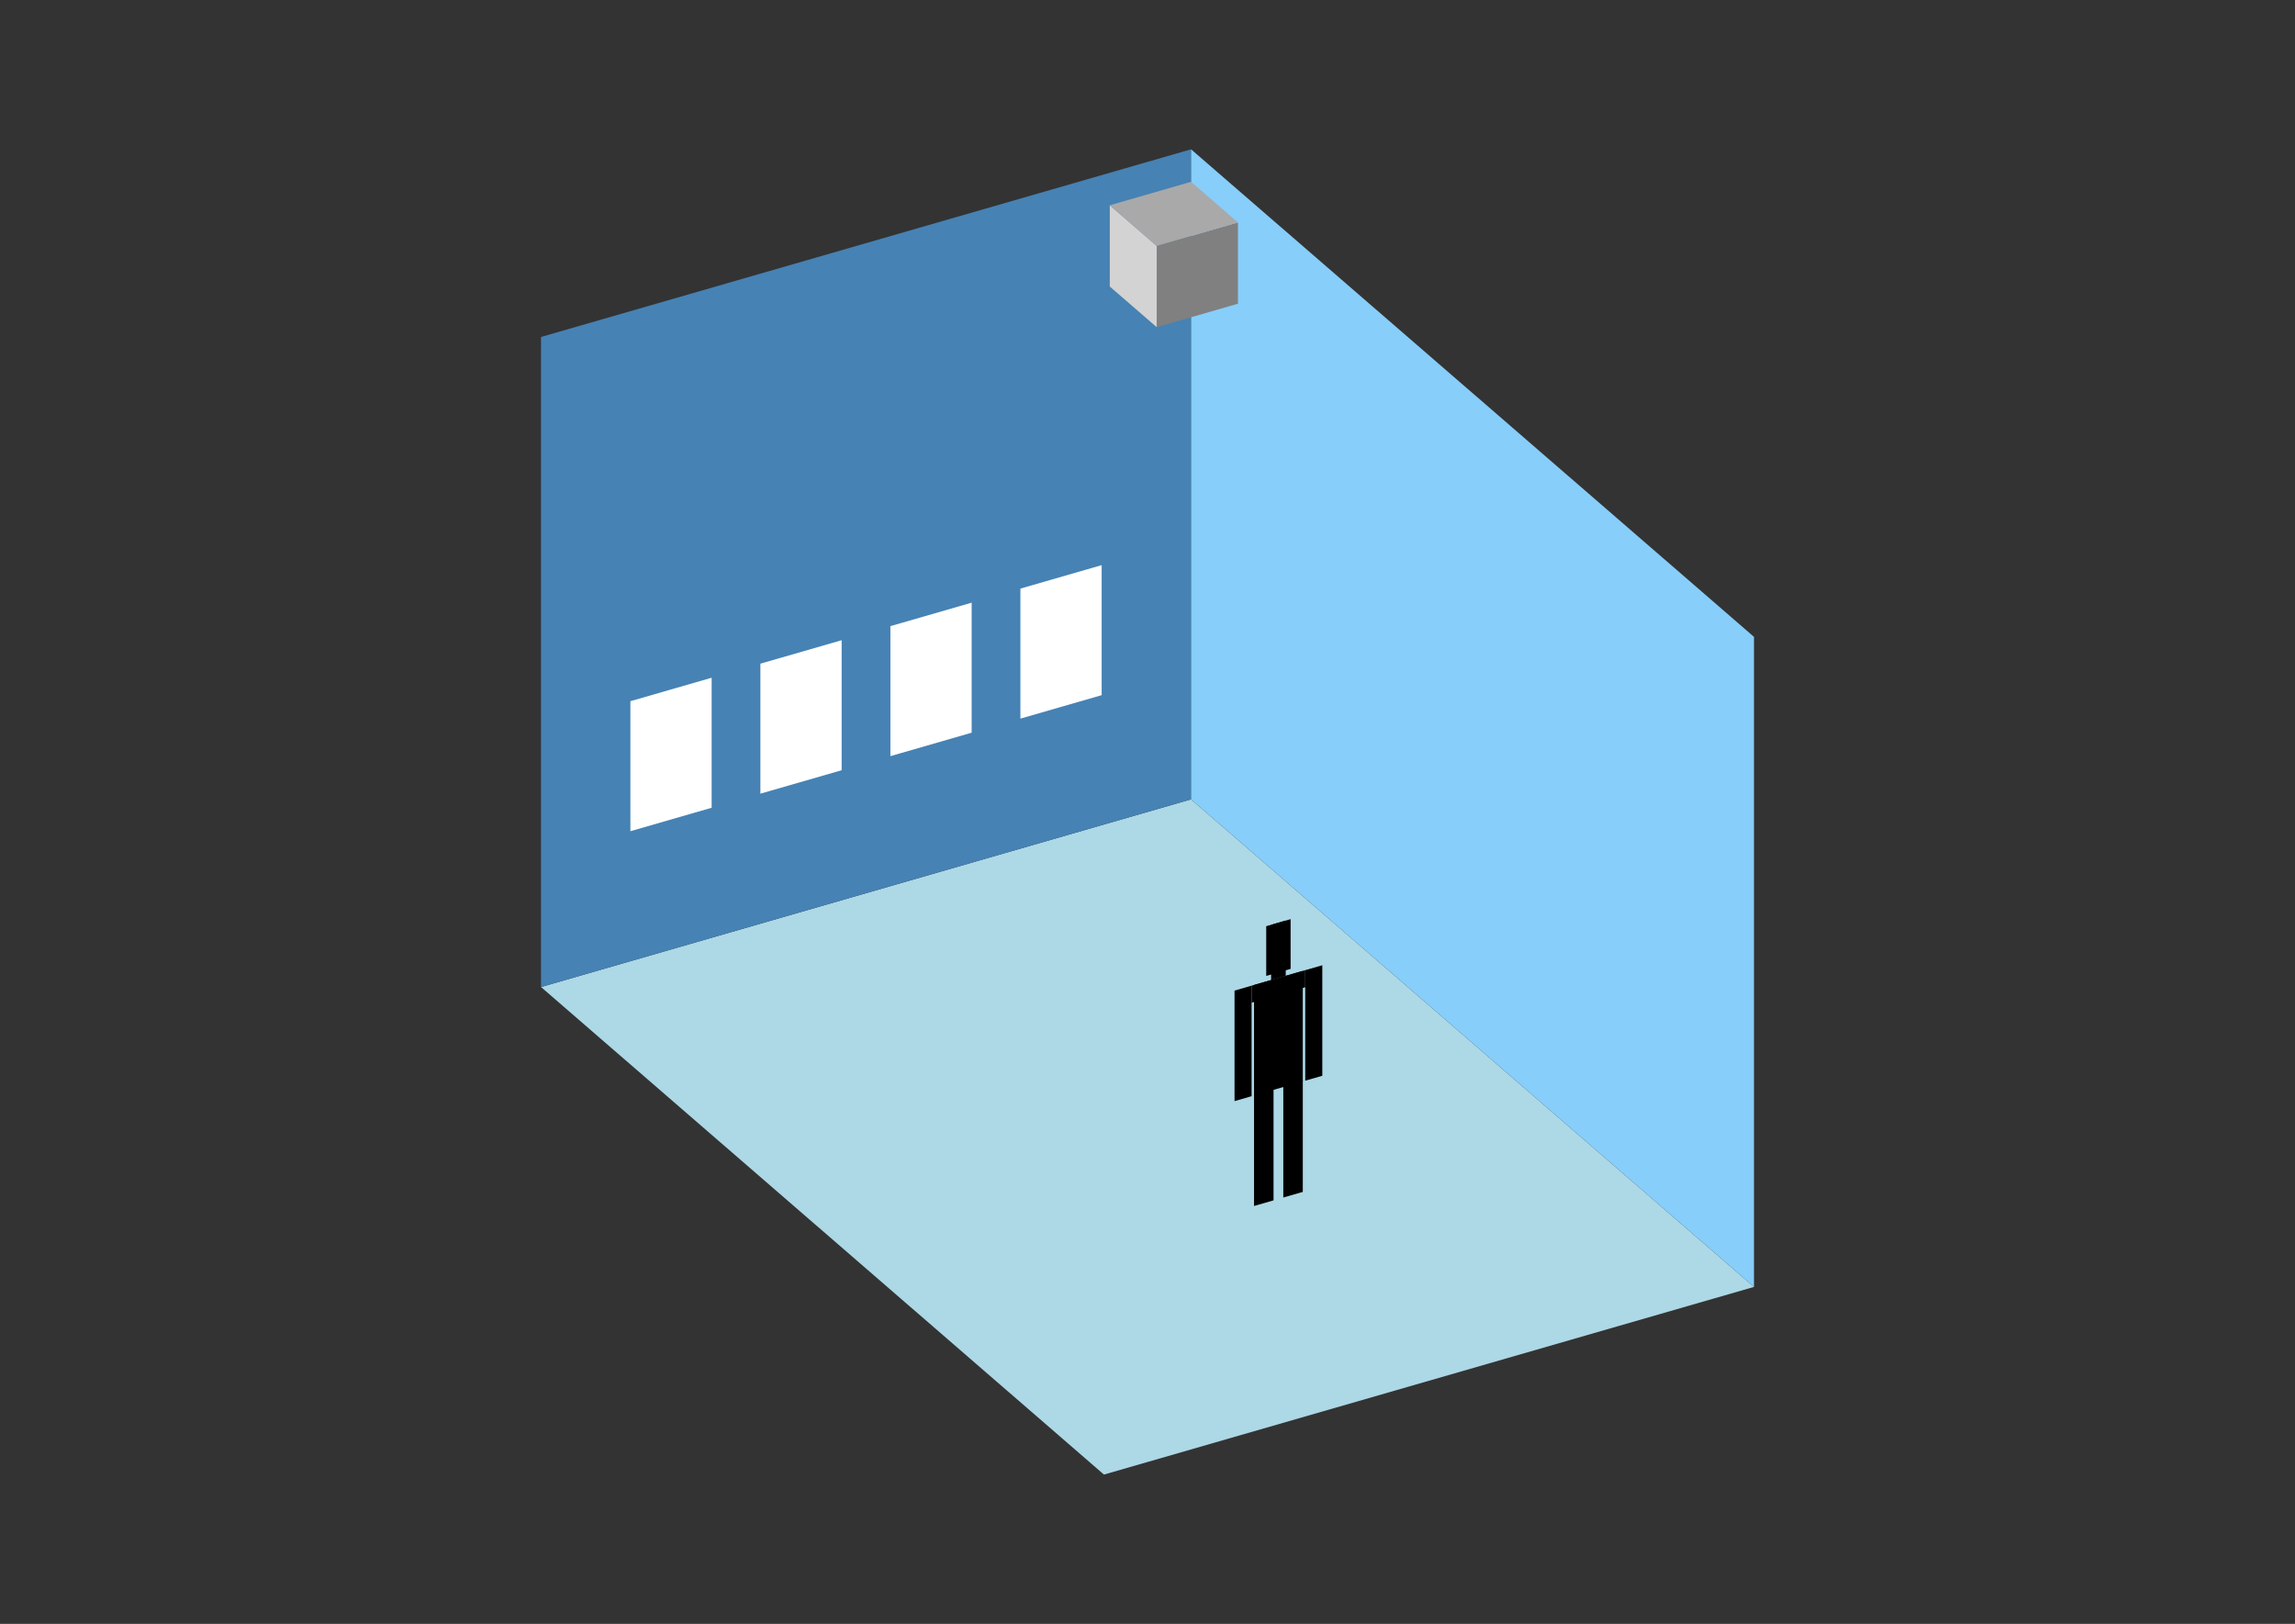 <?xml version="1.0" encoding="UTF-8"?>
<svg
  xmlns="http://www.w3.org/2000/svg"
  width="848"
  height="600"
  style="background-color:white"
>
  <rect width="100%" height="100%" fill="#333333" stroke="none"/>
  <polygon fill="lightblue" points="407.91,544.832 199.902,364.691 440.09,295.355 648.098,475.496" />
  <polygon fill="steelblue" points="199.902,364.691 199.902,124.504 440.09,55.168 440.09,295.355" />
  <polygon fill="lightskyblue" points="648.098,475.496 648.098,235.309 440.09,55.168 440.09,295.355" />
  <polygon fill="white" points="232.928,307.12 232.928,259.083 262.951,250.416 262.951,298.453" />
  <polygon fill="white" points="280.965,293.253 280.965,245.216 310.989,236.549 310.989,284.586" />
  <polygon fill="white" points="329.003,279.386 329.003,231.348 359.026,222.681 359.026,270.719" />
  <polygon fill="white" points="377.04,265.519 377.04,217.481 407.064,208.814 407.064,256.852" />
  <polygon fill="grey" points="427.4,120.879 427.4,90.856 457.424,82.189 457.424,112.212" />
  <polygon fill="lightgrey" points="427.4,120.879 427.4,90.856 410.066,75.844 410.066,105.868" />
  <polygon fill="darkgrey" points="427.4,90.856 410.066,75.844 440.09,67.177 457.424,82.189" />
  <polygon fill="hsl(360.0,50.0%,50.66%)" points="463.365,445.593 463.365,404.353 470.571,402.273 470.571,443.513" />
  <polygon fill="hsl(360.0,50.0%,50.66%)" points="481.379,440.393 481.379,399.152 474.174,401.232 474.174,442.473" />
  <polygon fill="hsl(360.0,50.0%,50.66%)" points="456.16,406.841 456.16,366.009 462.465,364.189 462.465,405.021" />
  <polygon fill="hsl(360.0,50.0%,50.66%)" points="482.28,399.301 482.28,358.469 488.585,356.649 488.585,397.481" />
  <polygon fill="hsl(360.0,50.0%,50.66%)" points="462.465,370.494 462.465,364.189 482.28,358.469 482.28,364.774" />
  <polygon fill="hsl(360.0,50.0%,50.66%)" points="463.365,404.761 463.365,363.929 481.379,358.729 481.379,399.561" />
  <polygon fill="hsl(360.0,50.0%,50.66%)" points="467.869,360.587 467.869,342.213 476.876,339.613 476.876,357.987" />
  <polygon fill="hsl(360.0,50.0%,50.66%)" points="469.67,362.109 469.67,341.693 475.075,340.133 475.075,360.549" />
</svg>
